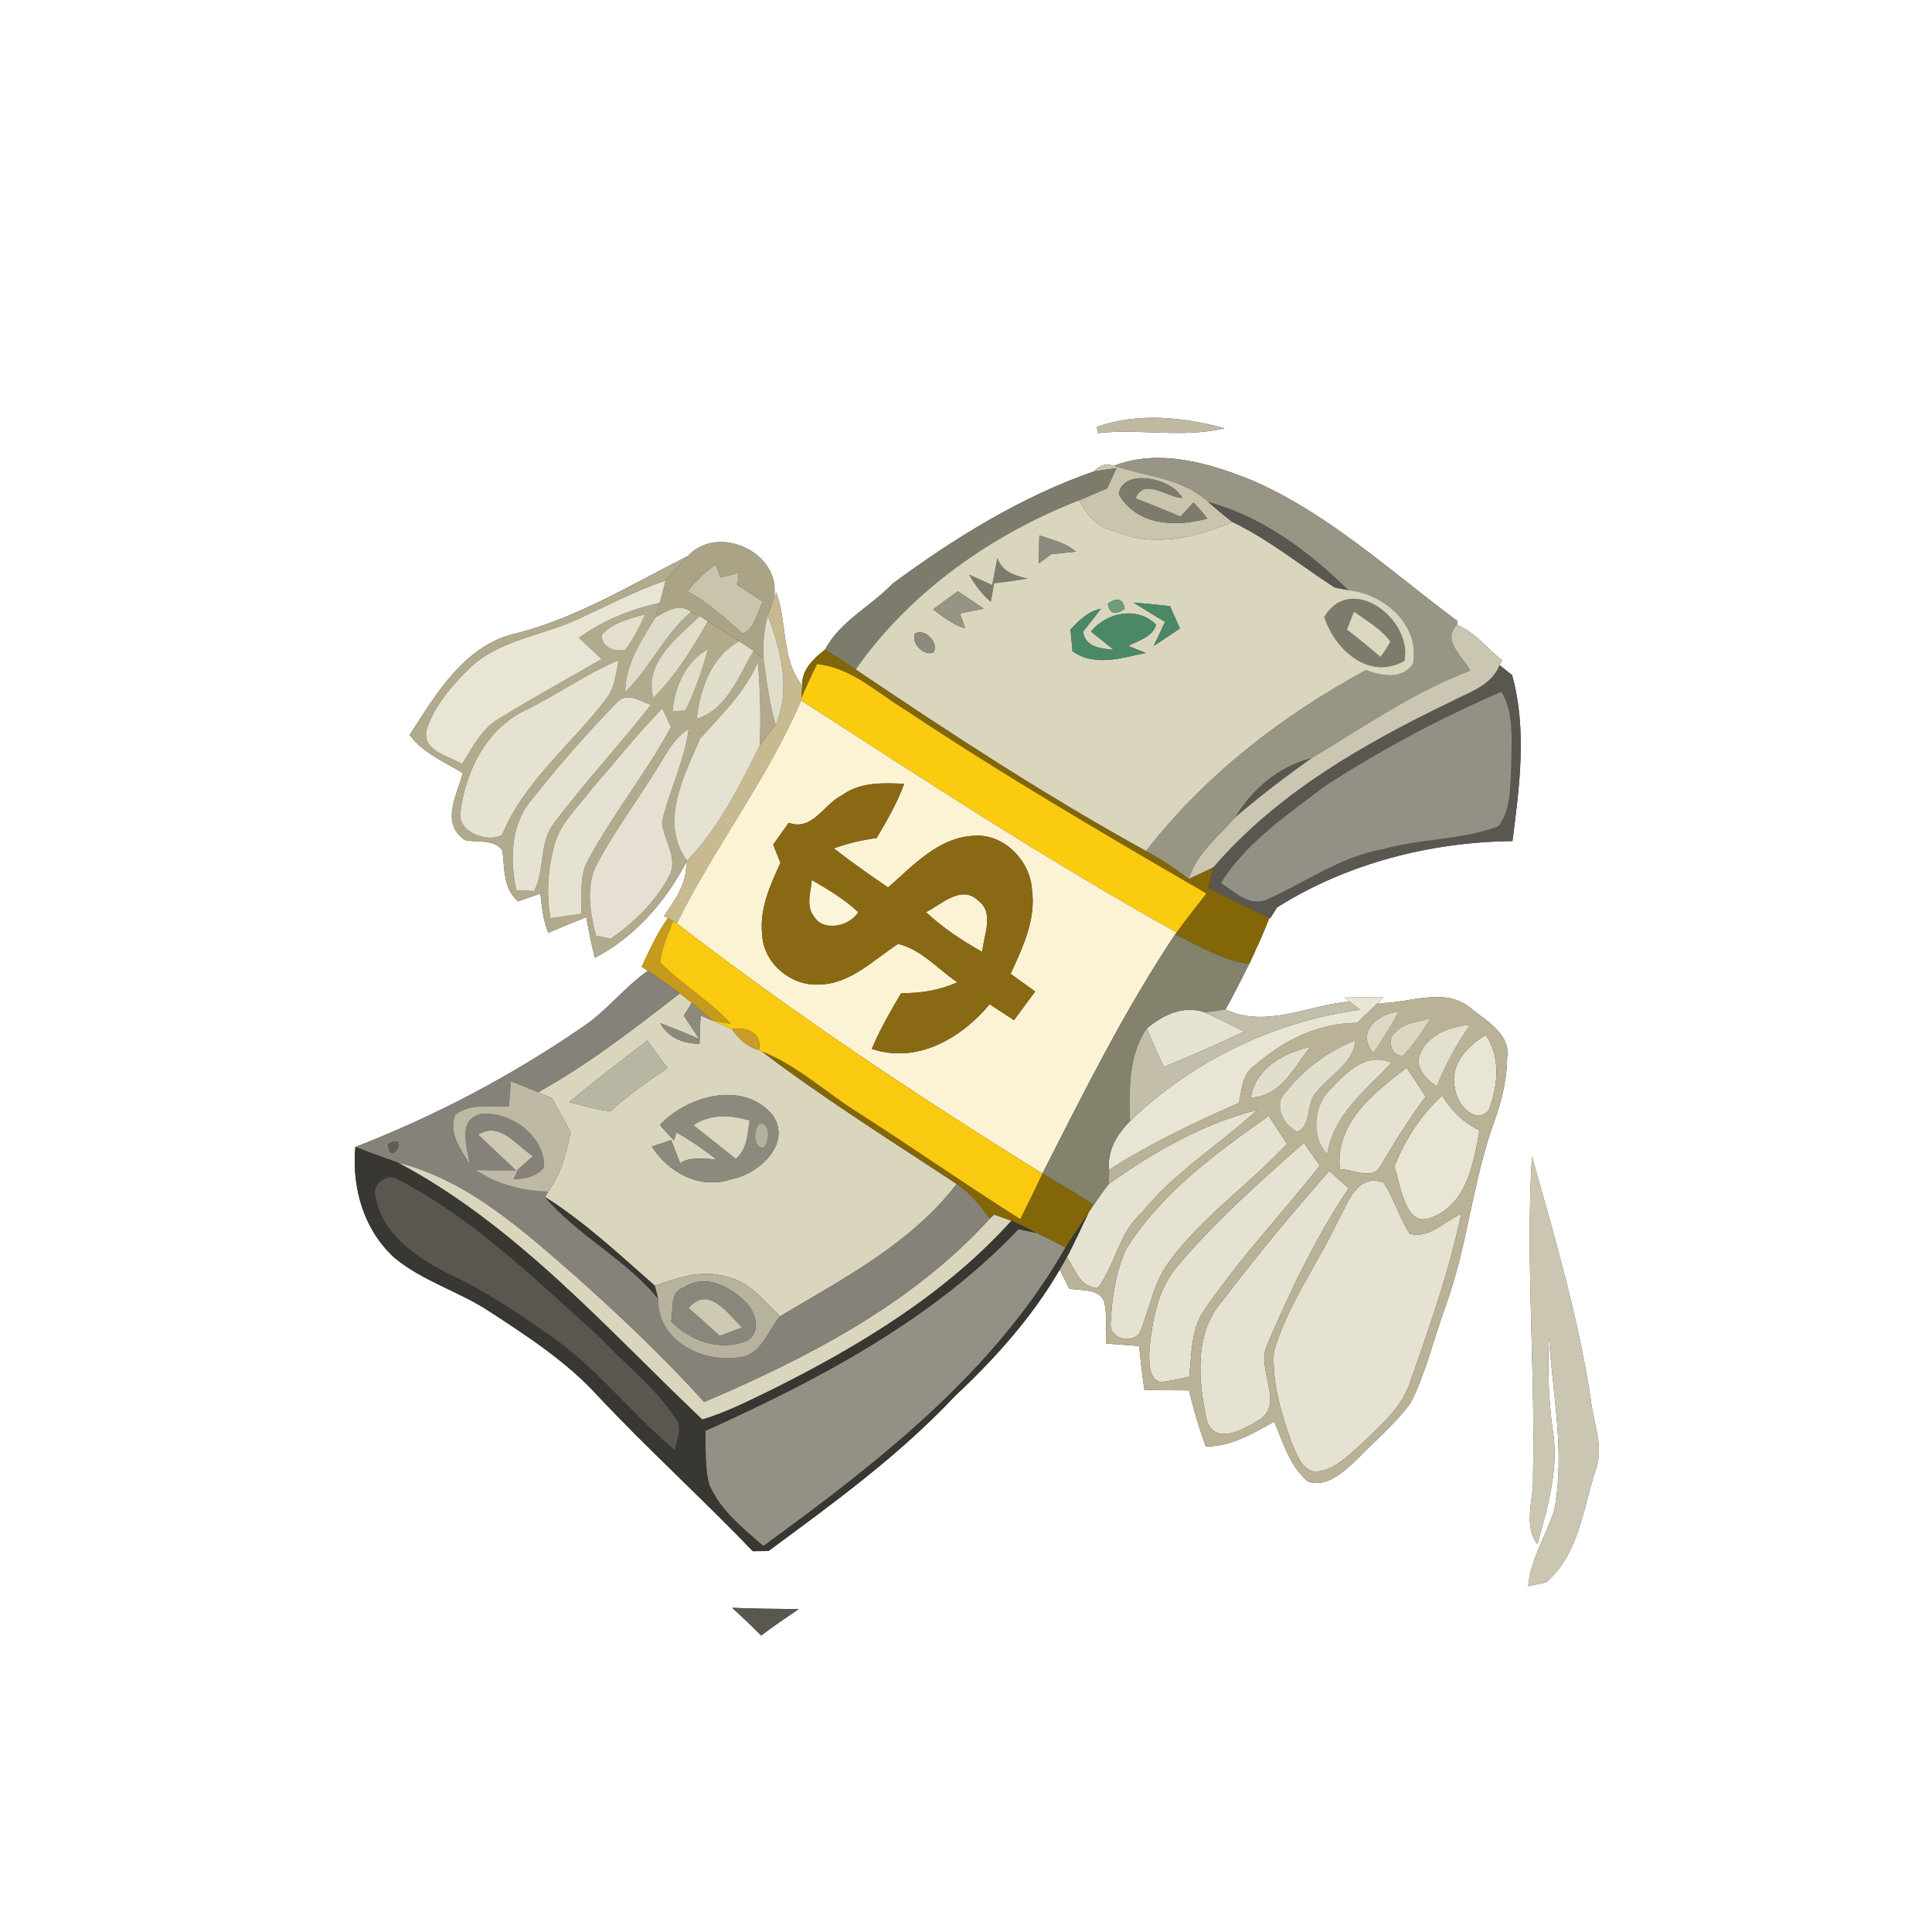 <?xml version="1.0" encoding="UTF-8" ?>
<!DOCTYPE svg PUBLIC "-//W3C//DTD SVG 1.1//EN" "http://www.w3.org/Graphics/SVG/1.1/DTD/svg11.dtd">
<svg width="250pt" height="250pt" viewBox="0 0 250 250" version="1.1" xmlns="http://www.w3.org/2000/svg">
<rect x="0" y="0" width="250" height="250" fill="#333333" stroke="none"/>
<g id="#ffffffff">
<path fill="#ffffff" opacity="1.00" d=" M 0.00 0.00 L 250.00 0.00 L 250.00 250.00 L 0.00 250.00 L 0.00 0.00 M 141.96 55.22 L 142.01 56.05 C 147.47 55.43 153.12 56.72 158.46 55.42 C 153.05 53.96 147.35 53.36 141.96 55.22 M 144.13 60.28 C 143.16 59.91 142.31 60.15 141.57 60.99 C 132.15 64.27 123.52 69.61 115.52 75.51 C 112.70 78.46 108.73 80.34 106.77 84.05 C 105.31 85.18 103.71 86.66 103.81 88.70 C 101.06 85.31 101.89 80.55 100.44 76.62 L 100.13 77.44 C 101.26 71.53 92.94 67.69 89.01 71.95 C 81.79 75.57 74.82 79.88 66.92 81.93 C 60.19 83.36 56.46 89.75 53.01 95.10 C 54.73 97.47 57.48 98.54 59.88 100.04 C 59.14 102.91 56.97 106.48 60.14 108.70 C 61.74 109.07 63.94 108.52 65.02 110.06 C 65.31 112.38 65.08 114.94 67.03 116.63 C 67.99 116.30 68.96 115.96 69.93 115.63 C 70.09 117.35 70.30 119.08 70.94 120.70 C 72.57 120.01 74.21 119.33 75.86 118.67 C 76.18 120.43 76.52 122.20 76.98 123.93 C 82.14 121.26 86.14 116.67 88.79 111.56 C 88.94 114.24 87.38 116.45 85.91 118.53 L 86.43 118.81 C 85.02 120.74 84.06 122.94 83.03 125.09 L 83.83 125.62 C 80.71 127.82 78.40 130.96 75.18 133.03 C 66.08 139.27 56.26 144.43 45.98 148.42 C 45.51 153.67 47.05 159.11 51.02 162.74 C 54.67 165.77 59.35 167.09 63.29 169.67 C 68.25 172.91 73.30 176.18 77.32 180.58 C 83.81 187.50 90.84 193.88 97.41 200.72 C 97.92 200.71 98.93 200.70 99.44 200.70 C 107.87 194.49 116.41 188.28 123.60 180.62 C 128.78 175.77 133.55 170.44 137.13 164.29 C 137.44 164.90 138.05 166.12 138.35 166.73 C 139.88 167.09 142.00 166.64 142.86 168.34 C 143.30 170.13 143.07 172.01 143.11 173.85 C 144.54 173.95 145.98 174.07 147.41 174.18 C 147.58 176.08 147.81 177.98 148.09 179.88 C 150.01 179.89 151.94 179.90 153.87 179.92 C 154.43 182.38 155.17 184.80 156.03 187.18 C 159.31 187.19 162.13 185.49 164.89 183.95 C 166.04 186.69 166.91 189.80 169.30 191.75 C 171.87 192.50 174.00 190.30 175.72 188.73 C 178.00 186.35 180.58 184.22 182.53 181.55 C 184.55 177.57 185.54 173.16 187.07 168.98 C 189.87 161.32 190.52 153.09 193.25 145.42 C 194.25 142.69 194.99 139.85 195.02 136.92 C 195.52 133.89 192.44 132.16 190.43 130.55 C 186.97 127.53 182.30 129.92 178.28 129.80 L 179.07 129.01 C 177.38 129.02 175.69 129.05 174.00 129.09 L 174.64 129.60 C 169.29 130.04 163.84 133.12 158.57 130.62 C 159.69 128.70 160.63 126.69 161.65 124.73 C 162.57 122.76 163.48 120.79 164.26 118.77 L 164.37 118.82 C 164.60 118.47 165.04 117.77 165.26 117.41 C 174.30 111.72 185.08 108.95 195.71 108.84 C 196.63 101.74 197.61 94.40 195.67 87.36 C 195.27 87.03 194.45 86.39 194.04 86.06 L 194.39 85.45 C 192.44 83.95 190.84 81.76 188.53 80.86 L 188.62 80.39 C 180.01 73.99 171.96 66.47 161.98 62.14 C 156.42 59.91 149.98 58.00 144.13 60.28 M 198.23 149.62 C 197.40 163.41 198.69 177.20 198.37 190.99 C 198.54 193.88 197.02 197.31 198.95 199.82 C 200.24 195.06 201.75 190.13 200.94 185.16 C 200.36 181.13 200.25 177.06 200.43 173.00 C 200.91 180.44 202.55 187.97 201.12 195.41 C 200.07 198.72 198.07 201.71 197.74 205.25 C 198.32 205.13 199.48 204.89 200.05 204.76 C 204.28 201.18 204.83 195.27 206.45 190.30 C 207.64 187.22 206.13 184.06 205.83 180.96 C 204.20 170.31 201.14 159.97 198.23 149.62 M 94.75 208.05 C 96.02 209.22 97.28 210.41 98.49 211.64 C 100.07 210.44 101.71 209.33 103.35 208.22 C 100.48 208.20 97.62 208.16 94.75 208.05 Z" />
</g>
<g id="#bfb9a1ff">
<path fill="#bfb9a1" opacity="1.00" d=" M 141.96 55.22 C 147.35 53.36 153.05 53.96 158.46 55.42 C 153.12 56.72 147.47 55.43 142.01 56.05 L 141.96 55.22 Z" />
</g>
<g id="#999585ff">
<path fill="#999585" opacity="1.00" d=" M 144.13 60.28 C 149.98 58.00 156.42 59.91 161.98 62.14 C 171.96 66.47 180.01 73.99 188.62 80.39 L 188.53 80.86 C 186.50 82.91 189.32 84.93 190.24 86.78 C 182.87 89.56 176.42 94.10 169.71 98.11 C 165.52 99.19 162.07 102.06 159.87 105.73 C 157.67 108.26 154.84 110.41 153.82 113.74 C 152.08 112.39 150.23 111.17 148.29 110.12 C 155.87 100.34 165.91 92.56 176.76 86.71 C 178.79 87.48 181.34 87.98 182.84 85.93 C 183.82 80.88 179.10 76.82 174.45 76.36 C 169.34 71.34 163.38 66.88 156.37 64.98 C 153.01 61.86 148.28 61.65 144.13 60.28 Z" />
</g>
<g id="#cac4adff">
<path fill="#cac4ad" opacity="1.00" d=" M 141.57 60.99 C 142.31 60.15 143.16 59.91 144.13 60.28 C 148.28 61.65 153.01 61.86 156.37 64.98 C 157.38 65.84 158.38 66.72 159.45 67.53 C 154.71 69.65 149.23 70.84 144.26 68.76 C 142.06 68.31 140.63 66.62 139.64 64.74 C 140.85 64.22 142.06 63.70 143.27 63.19 C 143.57 62.53 144.17 61.23 144.47 60.57 C 143.75 60.68 142.30 60.89 141.57 60.99 M 144.78 63.96 C 147.12 68.05 152.16 68.22 156.22 67.10 C 155.67 66.37 155.08 65.69 154.44 65.04 C 154.02 65.49 153.17 66.40 152.75 66.86 C 150.82 66.03 148.88 65.25 146.92 64.49 C 148.07 61.75 150.99 64.34 152.97 64.44 C 151.74 61.91 145.23 60.45 144.78 63.96 Z" />
<path fill="#cac4ad" opacity="1.00" d=" M 88.96 76.54 C 89.97 75.17 91.24 74.03 92.61 73.03 C 92.77 73.45 93.08 74.29 93.23 74.71 C 94.02 74.51 94.82 74.31 95.61 74.11 C 95.56 74.51 95.47 75.30 95.42 75.69 C 96.53 76.42 97.63 77.14 98.75 77.87 C 97.90 79.20 97.74 81.38 96.09 81.98 C 93.82 80.03 91.65 77.92 88.96 76.54 Z" />
</g>
<g id="#7d7c6cff">
<path fill="#7d7c6c" opacity="1.00" d=" M 115.52 75.51 C 123.52 69.61 132.15 64.27 141.57 60.99 C 142.30 60.89 143.75 60.68 144.47 60.57 C 144.17 61.23 143.57 62.53 143.27 63.19 C 142.06 63.70 140.85 64.22 139.64 64.74 C 128.26 69.19 117.78 76.56 110.72 86.63 C 109.41 85.77 108.11 84.88 106.77 84.05 C 108.73 80.34 112.70 78.46 115.52 75.51 Z" />
<path fill="#7d7c6c" opacity="1.00" d=" M 144.78 63.96 C 145.23 60.45 151.74 61.91 152.97 64.44 C 150.99 64.34 148.07 61.75 146.92 64.49 C 148.88 65.25 150.82 66.03 152.75 66.86 C 153.17 66.40 154.02 65.49 154.44 65.04 C 155.08 65.69 155.67 66.37 156.22 67.10 C 152.16 68.22 147.12 68.05 144.78 63.96 Z" />
<path fill="#7d7c6c" opacity="1.00" d=" M 128.38 75.70 C 128.61 74.52 128.84 73.35 129.06 72.18 C 129.64 73.98 131.30 74.47 132.97 74.87 C 131.53 75.12 130.08 75.32 128.64 75.48 C 128.53 76.09 128.32 77.29 128.21 77.89 C 127.06 76.88 126.12 75.69 125.41 74.35 C 126.15 74.68 127.64 75.36 128.38 75.70 Z" />
<path fill="#7d7c6c" opacity="1.00" d=" M 171.36 79.85 C 174.80 74.02 182.82 80.13 181.73 85.51 C 177.16 88.11 172.74 84.08 171.36 79.85 M 175.21 79.13 C 174.90 79.91 174.60 80.70 174.29 81.48 C 175.78 82.61 177.22 83.79 178.63 85.02 C 179.12 84.39 179.54 83.73 179.91 83.03 C 178.72 81.35 176.83 80.35 175.21 79.13 Z" />
</g>
<g id="#d9d6bdff">
<path fill="#d9d6bd" opacity="1.00" d=" M 110.72 86.63 C 117.78 76.56 128.26 69.19 139.64 64.74 C 140.63 66.62 142.06 68.31 144.26 68.76 C 149.23 70.84 154.71 69.65 159.45 67.53 C 164.22 69.82 168.31 73.18 172.72 76.03 L 174.45 76.36 C 179.10 76.82 183.82 80.88 182.84 85.93 C 181.34 87.98 178.79 87.48 176.76 86.71 C 165.91 92.56 155.87 100.34 148.29 110.12 C 135.35 102.99 122.96 94.90 110.72 86.63 M 134.42 72.90 C 134.83 72.60 135.64 72.00 136.05 71.71 C 136.84 71.62 138.43 71.46 139.22 71.38 C 137.88 70.23 136.12 69.84 134.49 69.29 C 134.46 70.49 134.44 71.69 134.42 72.90 M 128.38 75.70 C 127.64 75.36 126.15 74.68 125.41 74.35 C 126.12 75.69 127.06 76.88 128.21 77.89 C 128.32 77.29 128.53 76.09 128.64 75.48 C 130.08 75.32 131.53 75.12 132.97 74.87 C 131.30 74.47 129.64 73.98 129.06 72.18 C 128.84 73.35 128.61 74.52 128.38 75.70 M 120.75 78.84 C 122.02 79.83 123.32 80.84 124.89 81.31 C 124.72 80.83 124.39 79.86 124.22 79.37 C 125.25 79.17 126.28 78.97 127.31 78.76 C 126.19 78.01 125.07 77.26 123.95 76.51 C 122.88 77.28 121.82 78.06 120.75 78.84 M 143.36 78.11 C 143.57 79.43 144.30 79.66 145.54 78.79 C 145.33 77.47 144.60 77.24 143.36 78.11 M 146.67 77.97 C 148.02 78.82 149.39 79.65 150.76 80.47 C 150.39 81.25 149.66 82.81 149.29 83.59 C 150.42 82.83 151.55 82.07 152.68 81.32 C 152.36 80.59 151.71 79.15 151.39 78.43 C 149.82 78.26 148.25 78.10 146.67 77.97 M 171.36 79.85 C 172.74 84.08 177.16 88.11 181.73 85.51 C 182.82 80.13 174.80 74.02 171.36 79.85 M 138.52 81.44 C 138.61 82.38 138.70 83.32 138.78 84.26 C 141.66 86.32 145.13 85.12 148.26 84.49 C 147.69 84.27 146.56 83.81 145.99 83.59 C 147.30 82.86 149.10 82.48 149.60 80.85 C 147.23 78.40 143.17 79.23 141.18 81.72 C 142.17 82.51 143.15 83.29 144.12 84.09 C 142.44 83.93 140.44 83.76 140.14 81.73 C 140.93 80.76 141.71 79.77 142.46 78.77 C 140.80 79.09 139.64 80.29 138.52 81.44 M 118.39 81.99 C 117.85 83.21 119.57 84.97 120.80 84.42 C 121.56 83.15 119.66 81.24 118.39 81.99 Z" />
<path fill="#d9d6bd" opacity="1.00" d=" M 69.62 141.34 C 76.16 137.71 82.07 133.12 87.96 128.54 C 88.35 128.84 89.13 129.45 89.52 129.76 C 89.26 130.17 88.75 131.01 88.49 131.43 C 89.15 132.43 89.81 133.43 90.48 134.44 C 88.80 133.73 87.13 133.03 85.43 132.40 C 86.51 134.31 88.40 135.04 90.51 135.07 C 90.55 134.16 90.61 132.32 90.65 131.40 L 92.27 132.09 C 93.09 132.44 93.91 132.81 94.74 133.17 C 95.55 134.44 96.70 135.46 98.19 135.87 L 98.55 136.03 C 106.66 142.20 115.31 147.60 123.80 153.21 C 117.87 160.92 109.12 165.46 100.94 170.32 C 98.84 168.33 96.91 165.76 93.91 165.18 C 90.80 164.26 87.66 165.34 84.73 166.37 C 80.16 162.35 75.69 158.15 70.53 154.89 L 70.94 154.20 C 72.58 151.91 73.33 149.18 73.83 146.45 C 73.01 145.01 72.21 143.55 71.42 142.09 C 70.97 141.91 70.07 141.53 69.62 141.34 M 73.66 142.60 C 75.42 143.04 77.17 143.59 78.99 143.79 C 81.27 141.71 83.81 139.96 86.36 138.21 C 85.50 137.03 84.64 135.84 83.78 134.65 C 80.35 137.23 76.99 139.90 73.66 142.60 M 85.39 145.56 C 85.98 146.24 86.58 146.91 87.20 147.56 L 87.53 146.53 C 89.34 147.55 91.06 148.72 92.68 150.02 C 91.12 150.00 89.41 149.59 88.01 150.52 C 87.62 149.52 87.24 148.52 86.85 147.53 C 86.22 147.74 84.97 148.16 84.35 148.37 C 86.54 151.78 90.61 153.97 94.67 152.58 C 98.22 151.93 102.60 147.89 99.91 144.20 C 96.07 139.79 88.99 141.78 85.39 145.56 Z" />
<path fill="#d9d6bd" opacity="1.00" d=" M 51.45 150.42 C 60.56 152.69 67.78 159.30 74.68 165.32 C 80.40 170.44 85.98 175.72 91.12 181.42 C 104.58 175.66 118.09 168.68 128.07 157.70 C 128.21 157.56 128.49 157.30 128.63 157.16 C 129.19 157.36 130.32 157.76 130.89 157.96 C 122.29 167.49 111.14 174.22 99.75 179.89 C 96.85 181.28 93.97 182.77 90.87 183.69 C 78.43 171.88 66.83 158.58 51.45 150.42 Z" />
</g>
<g id="#595750ff">
<path fill="#595750" opacity="1.00" d=" M 156.37 64.98 C 163.38 66.88 169.34 71.34 174.45 76.36 L 172.72 76.03 C 168.31 73.18 164.22 69.82 159.45 67.53 C 158.38 66.72 157.38 65.84 156.37 64.98 Z" />
<path fill="#595750" opacity="1.00" d=" M 187.72 90.81 C 190.05 89.58 192.99 88.75 194.04 86.06 C 194.45 86.39 195.27 87.03 195.67 87.36 C 197.61 94.40 196.63 101.74 195.71 108.84 C 185.08 108.95 174.30 111.72 165.26 117.41 C 165.04 117.77 164.60 118.47 164.37 118.82 L 164.26 118.77 C 161.60 117.53 158.96 116.24 156.36 114.91 C 156.57 114.02 156.78 113.13 157.00 112.24 C 165.27 102.62 176.43 96.26 187.72 90.81 M 171.50 101.67 C 166.62 105.40 161.32 108.95 157.98 114.25 C 159.70 115.37 161.73 117.43 163.98 116.38 C 168.92 114.18 173.44 110.86 178.89 109.91 C 183.80 108.48 189.10 108.75 193.88 106.92 C 195.62 104.71 195.38 101.71 195.57 99.06 C 195.54 95.85 196.00 92.40 194.30 89.50 C 186.38 92.91 178.74 96.99 171.50 101.67 Z" />
<path fill="#595750" opacity="1.00" d=" M 159.87 105.73 C 162.07 102.06 165.52 99.19 169.71 98.11 C 166.32 100.51 163.03 103.04 159.87 105.73 Z" />
<path fill="#595750" opacity="1.00" d=" M 48.60 154.93 C 47.99 153.43 49.98 151.71 51.37 152.54 C 61.43 157.72 69.49 165.75 77.83 173.23 C 81.01 176.64 84.78 179.55 87.39 183.46 C 88.42 184.70 87.58 186.32 87.33 187.67 C 81.54 182.82 76.95 176.63 70.60 172.44 C 66.63 169.62 62.54 166.93 58.11 164.88 C 53.99 162.79 49.50 159.81 48.60 154.93 Z" />
<path fill="#595750" opacity="1.00" d=" M 94.75 208.05 C 97.62 208.16 100.48 208.20 103.35 208.22 C 101.71 209.33 100.07 210.44 98.49 211.64 C 97.28 210.41 96.02 209.22 94.75 208.05 Z" />
</g>
<g id="#aba385ff">
<path fill="#aba385" opacity="1.00" d=" M 89.01 71.95 C 92.94 67.69 101.26 71.53 100.13 77.44 C 99.87 78.16 99.61 78.89 99.36 79.63 C 98.84 81.44 98.72 83.32 98.80 85.20 C 98.48 84.95 97.84 84.46 97.52 84.22 C 97.06 83.90 96.12 83.28 95.65 82.97 C 94.30 82.11 92.95 81.24 91.60 80.38 L 90.52 79.74 C 90.25 79.60 89.70 79.31 89.43 79.17 C 87.86 77.96 86.25 79.10 84.82 79.87 C 84.96 79.40 85.23 78.47 85.36 78.00 C 85.56 77.28 85.94 75.84 86.14 75.13 C 87.09 74.06 88.03 72.99 89.01 71.95 M 88.96 76.54 C 91.65 77.92 93.82 80.03 96.09 81.98 C 97.74 81.38 97.90 79.20 98.75 77.87 C 97.63 77.14 96.53 76.42 95.42 75.69 C 95.47 75.30 95.56 74.51 95.61 74.11 C 94.82 74.31 94.02 74.51 93.23 74.71 C 93.08 74.29 92.77 73.45 92.61 73.03 C 91.24 74.03 89.97 75.17 88.96 76.54 Z" />
</g>
<g id="#8d8a7dff">
<path fill="#8d8a7d" opacity="1.00" d=" M 134.42 72.90 C 134.44 71.69 134.46 70.49 134.49 69.29 C 136.12 69.84 137.88 70.23 139.22 71.38 C 138.43 71.46 136.84 71.62 136.05 71.71 C 135.64 72.00 134.83 72.60 134.42 72.90 Z" />
<path fill="#8d8a7d" opacity="1.00" d=" M 118.39 81.99 C 119.66 81.24 121.56 83.15 120.80 84.42 C 119.57 84.97 117.85 83.21 118.39 81.99 Z" />
<path fill="#8d8a7d" opacity="1.00" d=" M 89.52 129.76 C 90.45 130.52 91.34 131.32 92.27 132.09 L 90.65 131.40 C 90.61 132.32 90.55 134.16 90.51 135.07 C 88.40 135.04 86.51 134.31 85.43 132.40 C 87.13 133.03 88.80 133.73 90.48 134.44 C 89.81 133.43 89.15 132.43 88.49 131.43 C 88.75 131.01 89.26 130.17 89.52 129.76 Z" />
<path fill="#8d8a7d" opacity="1.00" d=" M 85.39 145.56 C 88.99 141.78 96.07 139.79 99.91 144.20 C 102.60 147.89 98.22 151.93 94.67 152.58 C 90.61 153.97 86.54 151.78 84.35 148.37 C 84.97 148.16 86.22 147.74 86.85 147.53 C 87.24 148.52 87.62 149.52 88.01 150.52 C 89.41 149.59 91.12 150.00 92.68 150.02 C 91.06 148.72 89.34 147.55 87.53 146.53 L 87.20 147.56 C 86.58 146.91 85.98 146.24 85.39 145.56 M 89.73 145.59 C 91.55 147.05 93.39 148.49 95.21 149.95 C 96.69 148.72 96.72 146.76 96.99 145.01 C 94.54 144.23 91.95 144.13 89.73 145.59 M 98.30 145.35 C 97.51 146.08 97.38 148.59 98.80 148.53 C 99.61 147.79 99.73 145.28 98.30 145.35 Z" />
</g>
<g id="#b2aa8dff">
<path fill="#b2aa8d" opacity="1.00" d=" M 66.92 81.93 C 74.82 79.88 81.79 75.57 89.01 71.95 C 88.03 72.99 87.09 74.06 86.14 75.13 C 82.11 76.48 78.37 78.49 74.51 80.24 C 69.89 82.32 64.39 82.88 60.64 86.58 C 58.41 88.81 56.22 91.30 55.24 94.35 C 54.45 97.10 58.05 97.81 59.79 98.87 C 61.17 96.67 62.38 94.16 64.76 92.87 C 69.06 90.24 73.49 87.81 77.85 85.28 C 76.87 84.37 75.89 83.46 74.91 82.54 C 78.02 80.27 81.62 78.84 85.36 78.00 C 85.23 78.47 84.96 79.40 84.82 79.87 C 83.00 82.87 80.91 85.90 80.90 89.57 C 84.13 86.42 85.96 82.12 89.43 79.17 C 89.70 79.31 90.25 79.60 90.52 79.74 C 87.64 82.55 83.28 85.67 84.54 90.30 C 87.45 87.42 89.60 83.92 91.60 80.38 C 92.95 81.24 94.30 82.11 95.65 82.97 C 92.01 85.00 90.61 89.10 90.15 93.02 C 94.18 91.75 95.53 87.47 97.52 84.22 C 97.84 84.46 98.48 84.95 98.80 85.20 C 99.18 88.09 99.56 90.99 100.36 93.80 C 99.70 94.70 98.98 95.57 98.30 96.47 C 98.50 92.85 98.33 89.23 98.09 85.62 C 96.44 89.56 93.36 92.47 90.59 95.58 C 88.50 100.44 85.29 106.43 88.90 111.37 C 88.87 111.42 88.82 111.52 88.79 111.56 C 86.14 116.67 82.14 121.26 76.98 123.93 C 76.52 122.20 76.18 120.43 75.86 118.67 C 74.21 119.33 72.57 120.01 70.94 120.70 C 70.30 119.08 70.09 117.35 69.93 115.63 C 68.96 115.96 67.99 116.30 67.03 116.63 C 65.08 114.94 65.31 112.38 65.02 110.06 C 63.94 108.52 61.74 109.07 60.14 108.70 C 56.97 106.48 59.14 102.91 59.88 100.04 C 57.48 98.54 54.73 97.47 53.01 95.10 C 56.46 89.75 60.19 83.36 66.92 81.93 M 77.88 82.11 C 77.77 83.76 79.52 84.40 80.90 84.10 C 82.01 82.70 82.75 81.07 83.52 79.48 C 81.51 80.02 79.36 80.53 77.88 82.11 M 87.02 92.02 C 87.44 92.01 88.27 91.98 88.69 91.96 C 89.96 89.42 90.84 86.70 91.64 83.97 C 88.76 85.57 87.29 88.85 87.02 92.02 M 67.98 91.91 C 62.97 94.29 60.26 99.74 59.59 105.02 C 59.10 107.68 63.08 109.10 64.97 108.04 C 67.83 101.06 73.96 96.35 78.41 90.46 C 79.58 89.05 79.66 87.12 80.08 85.42 C 75.84 87.18 72.10 89.90 67.98 91.91 M 80.01 90.72 C 75.98 94.81 72.20 99.17 68.64 103.68 C 66.05 106.87 65.99 111.36 66.81 115.20 C 67.39 115.22 68.54 115.27 69.12 115.30 C 70.54 112.55 69.73 109.08 71.66 106.56 C 75.62 101.26 80.15 96.42 84.22 91.21 C 82.92 90.77 81.29 89.57 80.01 90.72 M 76.72 101.91 C 74.80 104.46 72.17 106.76 71.56 110.05 C 70.86 112.91 70.71 115.90 71.23 118.81 C 72.55 118.63 73.86 118.45 75.18 118.27 C 75.34 116.11 74.96 113.79 75.85 111.76 C 79.07 105.61 83.53 100.18 86.82 94.08 C 86.54 93.48 85.99 92.28 85.71 91.67 C 82.52 94.91 79.71 98.49 76.72 101.91 M 85.13 99.26 C 82.61 103.41 79.67 107.29 77.38 111.57 C 75.71 114.47 76.34 118.00 77.11 121.07 C 77.58 121.17 78.54 121.39 79.01 121.49 C 82.02 119.38 84.80 116.72 86.54 113.44 C 87.89 111.09 85.83 108.73 85.67 106.36 C 86.59 102.29 88.58 98.50 89.12 94.32 C 87.24 95.45 86.28 97.48 85.13 99.26 Z" />
</g>
<g id="#e8e5d5ff">
<path fill="#e8e5d5" opacity="1.00" d=" M 74.51 80.24 C 78.37 78.49 82.11 76.48 86.14 75.13 C 85.94 75.84 85.56 77.28 85.36 78.00 C 81.62 78.84 78.02 80.27 74.91 82.54 C 75.89 83.46 76.87 84.37 77.85 85.28 C 73.49 87.81 69.06 90.24 64.76 92.87 C 62.38 94.16 61.17 96.67 59.79 98.87 C 58.05 97.81 54.45 97.10 55.24 94.35 C 56.22 91.30 58.41 88.81 60.64 86.58 C 64.39 82.88 69.89 82.32 74.51 80.24 Z" />
<path fill="#e8e5d5" opacity="1.00" d=" M 174.00 129.09 C 175.69 129.05 177.38 129.02 179.07 129.01 L 178.28 129.80 C 177.39 130.66 176.50 131.51 175.61 132.37 C 170.52 132.34 165.82 134.77 162.11 138.09 C 160.67 139.19 160.71 141.12 160.32 142.72 C 154.54 145.24 148.85 147.98 143.52 151.36 C 143.24 148.89 144.55 146.76 146.22 145.08 C 154.25 137.30 164.91 132.14 175.98 130.66 C 175.65 130.40 174.97 129.86 174.64 129.60 L 174.00 129.09 Z" />
<path fill="#e8e5d5" opacity="1.00" d=" M 188.27 140.82 C 187.55 137.80 189.87 135.34 192.26 133.93 C 194.24 136.79 193.82 140.68 192.62 143.72 C 190.66 145.60 188.49 142.71 188.27 140.82 Z" />
<path fill="#e8e5d5" opacity="1.00" d=" M 180.43 150.95 C 181.78 147.50 183.87 144.29 186.60 141.77 C 187.80 143.68 189.37 145.31 191.45 146.26 C 190.68 150.42 189.87 155.68 185.41 157.48 C 181.77 159.18 181.27 153.26 180.43 150.95 Z" />
</g>
<g id="#c7ba91ff">
<path fill="#c7ba91" opacity="1.00" d=" M 100.13 77.44 L 100.44 76.62 C 101.89 80.55 101.06 85.31 103.81 88.70 C 103.77 89.24 103.73 89.78 103.70 90.33 L 103.67 90.65 C 99.32 100.79 92.46 109.60 87.59 119.49 L 87.10 119.18 L 86.43 118.81 L 85.91 118.53 C 87.38 116.45 88.94 114.24 88.79 111.56 C 88.82 111.52 88.87 111.42 88.90 111.37 C 93.05 107.10 95.68 101.74 98.30 96.47 C 98.98 95.57 99.70 94.70 100.36 93.80 C 102.41 89.18 100.99 84.12 99.36 79.63 C 99.61 78.89 99.87 78.16 100.13 77.44 Z" />
</g>
<g id="#979385ff">
<path fill="#979385" opacity="1.00" d=" M 120.75 78.84 C 121.82 78.06 122.88 77.28 123.95 76.51 C 125.07 77.26 126.19 78.01 127.31 78.76 C 126.28 78.97 125.25 79.17 124.22 79.37 C 124.39 79.86 124.72 80.83 124.89 81.31 C 123.32 80.84 122.02 79.83 120.75 78.84 Z" />
</g>
<g id="#dedbc8ff">
<path fill="#dedbc8" opacity="1.00" d=" M 84.82 79.87 C 86.25 79.10 87.86 77.96 89.43 79.17 C 85.96 82.12 84.13 86.42 80.90 89.57 C 80.91 85.90 83.00 82.87 84.82 79.87 Z" />
</g>
<g id="#6e9b7bff">
<path fill="#6e9b7b" opacity="1.00" d=" M 143.36 78.11 C 144.60 77.24 145.33 77.47 145.54 78.79 C 144.30 79.66 143.57 79.43 143.36 78.11 Z" />
</g>
<g id="#4b8966ff">
<path fill="#4b8966" opacity="1.00" d=" M 146.67 77.97 C 148.25 78.10 149.82 78.26 151.39 78.43 C 151.71 79.15 152.36 80.59 152.68 81.32 C 151.55 82.07 150.42 82.83 149.29 83.59 C 149.66 82.81 150.39 81.25 150.76 80.47 C 149.39 79.65 148.02 78.82 146.67 77.97 Z" />
<path fill="#4b8966" opacity="1.00" d=" M 138.52 81.44 C 139.64 80.29 140.80 79.09 142.46 78.77 C 141.71 79.77 140.93 80.76 140.14 81.73 C 140.44 83.76 142.44 83.93 144.12 84.09 C 143.15 83.29 142.17 82.51 141.18 81.72 C 143.17 79.23 147.23 78.40 149.60 80.85 C 149.10 82.48 147.30 82.86 145.99 83.59 C 146.56 83.81 147.69 84.27 148.26 84.49 C 145.13 85.12 141.66 86.32 138.78 84.26 C 138.70 83.32 138.61 82.38 138.52 81.44 Z" />
</g>
<g id="#dbd8bfff">
<path fill="#dbd8bf" opacity="1.00" d=" M 175.21 79.13 C 176.83 80.35 178.72 81.35 179.91 83.03 C 179.54 83.73 179.12 84.39 178.63 85.02 C 177.22 83.79 175.78 82.61 174.29 81.48 C 174.60 80.70 174.90 79.91 175.21 79.13 Z" />
<path fill="#dbd8bf" opacity="1.00" d=" M 89.73 145.59 C 91.95 144.13 94.54 144.23 96.99 145.01 C 96.72 146.76 96.69 148.72 95.21 149.95 C 93.39 148.49 91.55 147.05 89.73 145.59 Z" />
</g>
<g id="#e3dfccff">
<path fill="#e3dfcc" opacity="1.00" d=" M 77.88 82.11 C 79.36 80.53 81.51 80.02 83.52 79.48 C 82.75 81.07 82.01 82.70 80.90 84.10 C 79.52 84.40 77.77 83.76 77.88 82.11 Z" />
</g>
<g id="#e1ddcaff">
<path fill="#e1ddca" opacity="1.00" d=" M 90.52 79.74 L 91.60 80.38 C 89.60 83.92 87.45 87.42 84.54 90.30 C 83.28 85.67 87.64 82.55 90.52 79.74 Z" />
</g>
<g id="#e0ddcbff">
<path fill="#e0ddcb" opacity="1.00" d=" M 99.36 79.63 C 100.99 84.12 102.41 89.18 100.36 93.80 C 99.56 90.99 99.18 88.09 98.80 85.20 C 98.72 83.32 98.84 81.44 99.36 79.63 Z" />
</g>
<g id="#cbc6b1ff">
<path fill="#cbc6b1" opacity="1.00" d=" M 190.24 86.78 C 189.32 84.93 186.50 82.91 188.53 80.86 C 190.84 81.76 192.44 83.95 194.39 85.45 L 194.04 86.06 C 192.99 88.75 190.05 89.58 187.72 90.81 C 176.43 96.26 165.27 102.62 157.00 112.24 C 155.95 112.77 154.89 113.27 153.82 113.74 C 154.84 110.41 157.67 108.26 159.87 105.73 C 163.03 103.04 166.32 100.51 169.71 98.11 C 176.42 94.10 182.87 89.56 190.24 86.78 Z" />
<path fill="#cbc6b1" opacity="1.00" d=" M 198.23 149.62 C 201.14 159.97 204.20 170.31 205.83 180.96 C 206.13 184.06 207.64 187.22 206.45 190.30 C 204.83 195.27 204.28 201.18 200.05 204.76 C 199.48 204.89 198.32 205.13 197.74 205.25 C 198.07 201.71 200.07 198.72 201.12 195.41 C 202.55 187.97 200.91 180.44 200.43 173.00 C 200.25 177.06 200.36 181.13 200.94 185.16 C 201.75 190.13 200.24 195.06 198.95 199.82 C 197.02 197.31 198.54 193.88 198.37 190.99 C 198.69 177.20 197.40 163.41 198.23 149.62 Z" />
</g>
<g id="#e2deccff">
<path fill="#e2decc" opacity="1.00" d=" M 95.65 82.97 C 96.12 83.28 97.06 83.90 97.52 84.22 C 95.53 87.47 94.18 91.75 90.15 93.02 C 90.61 89.10 92.01 85.00 95.65 82.97 Z" />
<path fill="#e2decc" opacity="1.00" d=" M 161.85 142.02 C 162.46 138.24 166.15 136.18 169.58 135.46 C 167.50 138.03 165.65 142.00 161.85 142.02 Z" />
</g>
<g id="#836607ff">
<path fill="#836607" opacity="1.00" d=" M 103.81 88.70 C 103.71 86.66 105.31 85.18 106.77 84.05 C 108.11 84.88 109.41 85.77 110.72 86.63 C 122.96 94.90 135.35 102.99 148.29 110.12 C 150.23 111.17 152.08 112.39 153.82 113.74 C 154.89 113.27 155.95 112.77 157.00 112.24 C 156.78 113.13 156.57 114.02 156.36 114.91 C 158.96 116.24 161.60 117.53 164.26 118.77 C 163.48 120.79 162.57 122.76 161.65 124.73 C 158.17 124.31 155.17 122.37 152.06 120.91 L 152.24 120.66 C 153.49 118.95 154.80 117.28 156.11 115.61 C 142.91 107.97 129.74 100.25 117.04 91.79 C 113.41 89.58 110.14 86.38 105.71 85.94 C 105.02 87.39 104.33 88.84 103.70 90.33 C 103.73 89.78 103.77 89.24 103.81 88.70 Z" />
<path fill="#836607" opacity="1.00" d=" M 98.55 136.03 C 103.21 137.88 106.88 141.38 111.08 144.00 C 118.11 148.50 124.95 153.29 132.02 157.75 C 133.01 155.79 133.96 153.83 134.89 151.85 C 137.13 153.14 139.35 154.49 141.53 155.90 L 140.87 156.92 C 139.87 158.42 138.85 159.91 137.88 161.43 C 136.63 160.79 135.38 160.15 134.12 159.54 C 133.05 159.00 131.98 158.45 130.89 157.96 C 130.32 157.76 129.19 157.36 128.63 157.16 C 128.49 157.30 128.21 157.56 128.07 157.70 C 126.87 156.00 125.53 154.38 123.80 153.21 C 115.31 147.60 106.66 142.20 98.55 136.03 Z" />
</g>
<g id="#e0ddc9ff">
<path fill="#e0ddc9" opacity="1.00" d=" M 87.02 92.02 C 87.29 88.85 88.76 85.57 91.64 83.97 C 90.84 86.70 89.96 89.42 88.69 91.96 C 88.27 91.98 87.44 92.01 87.02 92.02 Z" />
</g>
<g id="#e5e2d1ff">
<path fill="#e5e2d1" opacity="1.00" d=" M 67.98 91.91 C 72.10 89.90 75.84 87.18 80.08 85.42 C 79.66 87.12 79.58 89.05 78.41 90.46 C 73.96 96.35 67.83 101.06 64.97 108.04 C 63.08 109.10 59.10 107.68 59.59 105.02 C 60.26 99.74 62.97 94.29 67.98 91.91 Z" />
<path fill="#e5e2d1" opacity="1.00" d=" M 90.59 95.58 C 93.36 92.47 96.44 89.56 98.09 85.62 C 98.33 89.23 98.50 92.85 98.30 96.47 C 95.68 101.74 93.05 107.10 88.90 111.37 C 85.29 106.43 88.50 100.44 90.59 95.58 Z" />
<path fill="#e5e2d1" opacity="1.00" d=" M 80.01 90.72 C 81.29 89.57 82.92 90.77 84.22 91.21 C 80.15 96.42 75.62 101.26 71.66 106.56 C 69.73 109.08 70.54 112.55 69.12 115.30 C 68.54 115.27 67.39 115.22 66.81 115.20 C 65.99 111.36 66.05 106.87 68.64 103.68 C 72.20 99.17 75.98 94.81 80.01 90.72 Z" />
<path fill="#e5e2d1" opacity="1.00" d=" M 76.72 101.91 C 79.71 98.49 82.52 94.91 85.71 91.67 C 85.99 92.28 86.54 93.48 86.82 94.08 C 83.53 100.18 79.07 105.61 75.85 111.76 C 74.96 113.79 75.34 116.11 75.18 118.27 C 73.86 118.45 72.55 118.63 71.23 118.81 C 70.71 115.90 70.86 112.91 71.56 110.05 C 72.17 106.76 74.80 104.46 76.72 101.91 Z" />
<path fill="#e5e2d1" opacity="1.00" d=" M 148.39 133.08 C 150.52 131.30 153.15 130.03 155.95 131.01 C 157.65 131.81 159.33 132.65 161.01 133.48 C 157.58 135.12 154.10 136.63 150.58 138.07 C 149.84 136.41 149.11 134.75 148.39 133.08 Z" />
<path fill="#e5e2d1" opacity="1.00" d=" M 173.37 151.29 C 172.74 145.28 177.81 141.39 182.02 138.15 C 182.84 139.39 183.66 140.64 184.48 141.89 C 182.36 144.72 180.49 147.73 178.70 150.77 C 177.68 152.85 175.07 151.29 173.37 151.29 Z" />
<path fill="#e5e2d1" opacity="1.00" d=" M 143.49 153.19 C 149.32 149.04 155.69 145.38 162.69 143.62 C 157.81 148.12 152.04 151.62 147.81 156.83 C 144.82 159.44 144.34 163.62 142.06 166.67 C 139.75 166.63 139.14 164.24 138.05 162.68 C 139.07 160.80 139.92 158.83 140.87 156.92 L 141.53 155.90 C 142.15 154.98 142.80 154.07 143.49 153.19 Z" />
<path fill="#e5e2d1" opacity="1.00" d=" M 145.71 161.66 C 150.24 154.37 157.27 149.26 164.17 144.40 C 164.95 145.60 165.74 146.81 166.53 148.02 C 161.64 153.30 155.55 157.42 151.28 163.28 C 149.22 166.00 148.77 169.47 147.45 172.54 C 146.25 173.98 143.41 173.16 143.73 171.09 C 143.88 167.89 144.38 164.59 145.71 161.66 Z" />
<path fill="#e5e2d1" opacity="1.00" d=" M 152.57 163.60 C 157.44 157.87 163.09 152.86 168.71 147.89 C 169.40 148.87 170.10 149.85 170.79 150.83 C 165.81 157.14 160.23 163.01 155.72 169.69 C 154.06 172.18 154.23 175.30 153.87 178.15 C 152.63 178.42 151.40 178.72 150.14 178.84 C 148.61 178.38 148.71 176.27 148.71 174.99 C 149.06 170.99 149.77 166.68 152.57 163.60 Z" />
<path fill="#e5e2d1" opacity="1.00" d=" M 158.21 168.30 C 162.58 162.52 167.23 156.96 172.00 151.51 C 172.84 152.26 173.68 153.01 174.52 153.76 C 170.29 160.07 166.97 166.99 164.00 173.96 C 162.40 177.13 166.44 181.77 162.78 183.82 C 160.87 184.98 157.43 187.02 156.19 183.95 C 155.08 178.83 154.42 172.54 158.21 168.30 Z" />
<path fill="#e5e2d1" opacity="1.00" d=" M 173.07 158.10 C 174.42 155.78 175.51 151.75 179.04 153.02 C 180.38 155.11 181.09 157.54 182.41 159.65 C 184.92 160.35 186.93 157.99 189.09 157.07 C 187.49 164.60 184.93 171.87 182.37 179.12 C 181.19 182.40 178.40 184.66 175.99 187.02 C 174.26 188.48 172.49 190.46 170.03 190.42 C 168.31 190.03 167.79 188.09 167.13 186.69 C 165.82 182.92 164.58 178.95 164.83 174.92 C 166.57 168.88 170.41 163.74 173.07 158.10 Z" />
</g>
<g id="#fbcb10ff">
<path fill="#fbcb10" opacity="1.00" d=" M 105.71 85.94 C 110.14 86.38 113.41 89.58 117.04 91.79 C 129.74 100.25 142.91 107.97 156.11 115.61 C 154.80 117.28 153.49 118.95 152.24 120.66 C 135.60 111.40 119.65 100.97 103.67 90.65 L 103.70 90.33 C 104.33 88.84 105.02 87.39 105.71 85.94 Z" />
</g>
<g id="#939185ff">
<path fill="#939185" opacity="1.00" d=" M 171.50 101.67 C 178.74 96.99 186.38 92.91 194.30 89.50 C 196.00 92.40 195.54 95.85 195.57 99.06 C 195.38 101.71 195.62 104.71 193.88 106.92 C 189.10 108.75 183.80 108.48 178.89 109.91 C 173.44 110.86 168.92 114.18 163.98 116.38 C 161.73 117.43 159.70 115.37 157.98 114.25 C 161.32 108.95 166.62 105.40 171.50 101.67 Z" />
<path fill="#939185" opacity="1.00" d=" M 91.26 185.16 C 105.95 178.52 120.56 170.85 131.80 159.05 C 132.38 159.17 133.54 159.41 134.12 159.54 C 135.38 160.15 136.63 160.79 137.88 161.43 C 128.64 177.59 113.59 189.29 98.77 200.06 C 96.13 197.75 93.22 195.45 91.79 192.15 C 91.16 189.88 91.37 187.48 91.26 185.16 Z" />
</g>
<g id="#fbf3d4ff">
<path fill="#fbf3d4" opacity="1.00" d=" M 87.59 119.49 C 92.46 109.60 99.32 100.79 103.67 90.65 C 119.65 100.97 135.60 111.40 152.24 120.66 L 152.06 120.91 C 145.51 130.73 140.24 141.34 134.89 151.85 C 118.64 141.79 102.73 131.17 87.59 119.49 M 109.02 102.87 C 106.60 104.00 105.16 107.61 102.06 106.47 C 101.39 107.41 100.72 108.35 100.05 109.29 C 100.37 110.08 100.68 110.86 100.99 111.65 C 99.64 114.58 98.24 117.69 98.63 121.00 C 98.82 124.65 102.35 127.61 105.96 127.40 C 110.06 127.34 112.99 124.22 116.21 122.15 C 119.16 122.81 121.40 125.43 123.89 127.11 C 121.59 128.14 119.12 128.56 116.62 128.50 C 115.23 130.84 113.87 133.21 112.81 135.72 C 118.65 137.71 124.40 134.35 128.06 129.95 C 129.11 130.63 130.16 131.32 131.21 132.01 C 132.13 130.78 133.04 129.54 133.95 128.30 C 132.89 127.54 131.83 126.77 130.77 126.01 C 132.35 122.58 134.09 118.94 133.53 115.05 C 133.27 111.32 129.85 107.82 125.99 108.15 C 121.43 108.37 118.13 112.02 114.92 114.84 C 112.54 113.21 110.17 111.55 107.89 109.78 C 109.68 109.13 111.54 108.69 113.43 108.44 C 114.78 106.18 116.09 103.89 117.00 101.42 C 114.28 101.31 111.34 101.17 109.02 102.87 Z" />
<path fill="#fbf3d4" opacity="1.00" d=" M 119.81 118.03 C 121.83 117.04 124.42 114.41 126.60 116.55 C 128.70 118.10 127.29 121.05 127.10 123.17 C 124.48 121.73 122.01 120.05 119.81 118.03 Z" />
</g>
<g id="#e5e0d1ff">
<path fill="#e5e0d1" opacity="1.00" d=" M 85.13 99.26 C 86.28 97.48 87.24 95.45 89.12 94.32 C 88.58 98.50 86.59 102.29 85.67 106.36 C 85.83 108.73 87.89 111.09 86.54 113.44 C 84.80 116.72 82.02 119.38 79.01 121.49 C 78.54 121.39 77.58 121.17 77.11 121.07 C 76.34 118.00 75.71 114.47 77.38 111.57 C 79.67 107.29 82.61 103.41 85.13 99.26 Z" />
</g>
<g id="#8a6914ff">
<path fill="#8a6914" opacity="1.00" d=" M 109.02 102.87 C 111.34 101.17 114.28 101.31 117.00 101.42 C 116.09 103.89 114.78 106.18 113.43 108.44 C 111.54 108.69 109.68 109.13 107.89 109.78 C 110.17 111.55 112.54 113.21 114.92 114.84 C 118.13 112.02 121.43 108.37 125.99 108.15 C 129.85 107.82 133.27 111.32 133.53 115.05 C 134.09 118.94 132.35 122.58 130.77 126.01 C 131.83 126.77 132.89 127.54 133.95 128.30 C 133.04 129.54 132.13 130.78 131.21 132.01 C 130.16 131.32 129.11 130.63 128.06 129.95 C 124.40 134.35 118.65 137.71 112.81 135.72 C 113.87 133.21 115.23 130.84 116.62 128.50 C 119.12 128.56 121.59 128.14 123.89 127.11 C 121.40 125.43 119.16 122.81 116.21 122.15 C 112.99 124.22 110.06 127.34 105.96 127.40 C 102.35 127.61 98.82 124.65 98.63 121.00 C 98.24 117.69 99.64 114.58 100.99 111.65 C 100.68 110.86 100.37 110.08 100.05 109.29 C 100.72 108.35 101.39 107.41 102.06 106.47 C 105.16 107.61 106.60 104.00 109.02 102.87 M 105.05 113.89 C 104.95 115.43 104.26 117.21 105.33 118.57 C 106.55 120.63 109.94 119.84 111.04 118.04 C 109.26 116.37 107.15 115.12 105.05 113.89 M 119.81 118.03 C 122.01 120.05 124.48 121.73 127.10 123.17 C 127.29 121.05 128.70 118.10 126.60 116.55 C 124.42 114.41 121.83 117.04 119.81 118.03 Z" />
</g>
<g id="#fbf5daff">
<path fill="#fbf5da" opacity="1.00" d=" M 105.05 113.89 C 107.15 115.12 109.26 116.37 111.04 118.04 C 109.94 119.84 106.55 120.63 105.33 118.57 C 104.26 117.21 104.95 115.43 105.05 113.89 Z" />
</g>
<g id="#c69a1cff">
<path fill="#c69a1c" opacity="1.00" d=" M 86.43 118.81 L 87.10 119.18 C 86.46 120.93 85.61 122.65 85.42 124.52 C 88.23 127.44 91.86 129.45 94.57 132.49 C 93.99 132.39 92.85 132.19 92.27 132.09 C 91.34 131.32 90.45 130.52 89.52 129.76 C 89.13 129.45 88.35 128.84 87.96 128.54 C 86.61 127.52 85.23 126.56 83.83 125.62 L 83.03 125.09 C 84.06 122.94 85.02 120.74 86.43 118.81 Z" />
</g>
<g id="#faca10ff">
<path fill="#faca10" opacity="1.00" d=" M 87.10 119.18 L 87.59 119.49 C 102.73 131.17 118.64 141.79 134.89 151.85 C 133.96 153.83 133.01 155.79 132.02 157.75 C 124.95 153.29 118.11 148.50 111.08 144.00 C 106.88 141.38 103.21 137.88 98.55 136.03 L 98.19 135.87 C 98.76 133.73 96.48 132.78 94.74 133.17 C 93.91 132.81 93.09 132.44 92.27 132.09 C 92.85 132.19 93.99 132.39 94.57 132.49 C 91.86 129.45 88.23 127.44 85.42 124.52 C 85.61 122.65 86.46 120.93 87.10 119.18 Z" />
</g>
<g id="#84816dff">
<path fill="#84816d" opacity="1.00" d=" M 152.06 120.91 C 155.17 122.37 158.17 124.31 161.65 124.73 C 160.63 126.69 159.69 128.70 158.57 130.62 C 157.70 130.78 156.82 130.91 155.95 131.01 C 153.15 130.03 150.52 131.30 148.39 133.08 C 145.98 136.63 146.14 140.98 146.22 145.08 C 144.55 146.76 143.24 148.89 143.52 151.36 C 143.51 151.82 143.50 152.73 143.49 153.19 C 142.80 154.07 142.15 154.98 141.53 155.90 C 139.35 154.49 137.13 153.14 134.89 151.85 C 140.24 141.34 145.51 130.73 152.06 120.91 Z" />
</g>
<g id="#868279ff">
<path fill="#868279" opacity="1.00" d=" M 83.83 125.62 C 85.23 126.56 86.61 127.52 87.96 128.54 C 82.07 133.12 76.16 137.71 69.62 141.34 C 68.45 140.85 67.28 140.38 66.11 139.91 C 66.04 140.72 65.91 142.35 65.85 143.16 C 63.53 143.27 60.91 142.71 58.92 144.24 C 57.98 146.61 59.60 148.70 60.77 150.61 C 60.47 148.36 59.08 144.88 62.31 144.13 C 66.09 143.82 70.54 146.99 70.40 151.05 C 69.44 152.28 67.91 152.55 66.46 152.59 L 67.05 151.30 C 67.52 150.87 68.47 150.02 68.94 149.60 C 66.81 148.22 64.67 145.06 61.89 146.83 C 63.51 148.38 65.15 149.91 66.78 151.45 C 65.05 151.49 63.32 151.44 61.58 151.41 C 64.36 153.30 67.61 154.09 70.94 154.20 L 70.53 154.89 C 74.78 159.91 80.96 162.92 85.17 168.05 C 84.99 173.42 90.90 176.43 95.64 175.63 C 98.50 175.38 99.32 172.19 100.94 170.32 C 109.12 165.46 117.87 160.92 123.80 153.21 C 125.53 154.38 126.87 156.00 128.07 157.70 C 118.09 168.68 104.58 175.66 91.12 181.42 C 85.98 175.72 80.40 170.44 74.68 165.32 C 67.78 159.30 60.56 152.69 51.45 150.42 C 49.61 149.79 47.79 149.12 45.98 148.42 C 56.26 144.43 66.08 139.27 75.18 133.03 C 78.40 130.96 80.71 127.82 83.83 125.62 M 50.22 148.04 C 50.45 151.36 53.17 146.43 50.22 148.04 Z" />
</g>
<g id="#b9b296ff">
<path fill="#b9b296" opacity="1.00" d=" M 178.28 129.80 C 182.30 129.92 186.97 127.53 190.43 130.55 C 192.44 132.16 195.52 133.89 195.02 136.92 C 194.99 139.85 194.25 142.69 193.25 145.42 C 190.52 153.09 189.87 161.32 187.07 168.98 C 185.54 173.16 184.55 177.57 182.53 181.55 C 180.58 184.22 178.00 186.35 175.72 188.73 C 174.00 190.30 171.87 192.50 169.30 191.75 C 166.91 189.80 166.04 186.69 164.89 183.95 C 162.13 185.49 159.31 187.19 156.03 187.18 C 155.17 184.80 154.43 182.38 153.87 179.92 C 151.94 179.90 150.01 179.89 148.09 179.88 C 147.81 177.98 147.58 176.08 147.41 174.18 C 145.98 174.07 144.54 173.95 143.11 173.85 C 143.07 172.01 143.30 170.13 142.86 168.34 C 142.00 166.64 139.88 167.09 138.35 166.73 C 138.05 166.12 137.44 164.90 137.13 164.29 C 137.44 163.75 137.75 163.21 138.05 162.68 C 139.14 164.24 139.75 166.63 142.06 166.67 C 144.34 163.62 144.82 159.44 147.81 156.83 C 152.04 151.62 157.81 148.12 162.69 143.62 C 155.69 145.38 149.32 149.04 143.49 153.19 C 143.50 152.73 143.51 151.82 143.52 151.36 C 148.85 147.98 154.54 145.24 160.32 142.72 C 160.71 141.12 160.67 139.19 162.11 138.09 C 165.82 134.77 170.52 132.34 175.61 132.37 C 176.50 131.51 177.39 130.66 178.28 129.80 M 177.73 136.24 C 178.90 134.51 180.00 132.73 181.03 130.91 C 178.29 131.12 175.39 133.60 177.73 136.24 M 180.58 133.58 C 179.33 134.39 180.06 136.88 181.59 136.58 C 182.99 135.14 184.05 133.43 185.14 131.76 C 183.60 132.25 181.71 132.26 180.58 133.58 M 183.57 136.99 C 183.49 138.62 184.69 139.72 185.92 140.57 C 187.02 137.76 188.49 135.12 190.21 132.64 C 187.47 132.82 184.33 134.06 183.57 136.99 M 166.35 141.36 C 164.71 142.98 166.09 145.58 167.85 146.45 C 169.80 145.60 168.92 142.76 170.32 141.36 C 171.99 139.10 175.14 137.70 175.38 134.62 C 171.85 136.02 168.69 138.38 166.35 141.36 M 188.27 140.82 C 188.49 142.71 190.66 145.60 192.62 143.72 C 193.82 140.68 194.24 136.79 192.26 133.93 C 189.87 135.34 187.55 137.80 188.27 140.82 M 161.85 142.02 C 165.65 142.00 167.50 138.03 169.58 135.46 C 166.15 136.18 162.46 138.24 161.85 142.02 M 172.05 141.07 C 169.94 143.19 169.65 147.13 171.74 149.35 C 172.55 144.19 176.71 141.07 180.06 137.52 C 176.72 136.07 174.13 138.86 172.05 141.07 M 173.37 151.29 C 175.07 151.29 177.68 152.85 178.70 150.77 C 180.49 147.73 182.36 144.72 184.48 141.89 C 183.66 140.64 182.84 139.39 182.02 138.15 C 177.81 141.39 172.74 145.28 173.37 151.29 M 180.43 150.95 C 181.27 153.26 181.77 159.18 185.41 157.48 C 189.87 155.68 190.68 150.42 191.45 146.26 C 189.37 145.31 187.80 143.68 186.60 141.77 C 183.87 144.29 181.78 147.50 180.43 150.95 M 145.71 161.66 C 144.38 164.59 143.88 167.89 143.73 171.09 C 143.41 173.16 146.25 173.98 147.45 172.54 C 148.77 169.47 149.22 166.00 151.28 163.28 C 155.55 157.42 161.64 153.30 166.53 148.02 C 165.74 146.81 164.95 145.60 164.17 144.40 C 157.27 149.26 150.24 154.37 145.71 161.66 M 152.57 163.60 C 149.77 166.68 149.06 170.99 148.71 174.99 C 148.71 176.27 148.61 178.38 150.14 178.84 C 151.40 178.72 152.63 178.42 153.87 178.15 C 154.23 175.30 154.06 172.18 155.72 169.69 C 160.23 163.01 165.81 157.14 170.79 150.83 C 170.10 149.85 169.40 148.87 168.71 147.89 C 163.09 152.86 157.44 157.87 152.57 163.60 M 158.21 168.30 C 154.42 172.54 155.08 178.83 156.19 183.95 C 157.43 187.02 160.87 184.98 162.78 183.82 C 166.44 181.77 162.40 177.13 164.00 173.96 C 166.97 166.99 170.29 160.07 174.52 153.76 C 173.68 153.01 172.84 152.26 172.00 151.51 C 167.23 156.96 162.58 162.52 158.21 168.30 M 173.07 158.10 C 170.41 163.74 166.57 168.88 164.83 174.92 C 164.58 178.95 165.82 182.92 167.13 186.69 C 167.79 188.09 168.31 190.03 170.03 190.42 C 172.49 190.46 174.26 188.48 175.99 187.02 C 178.40 184.66 181.19 182.40 182.37 179.12 C 184.93 171.87 187.49 164.60 189.09 157.07 C 186.93 157.99 184.92 160.35 182.41 159.65 C 181.09 157.54 180.38 155.11 179.04 153.02 C 175.51 151.75 174.42 155.78 173.07 158.10 Z" />
</g>
<g id="#c2bea9ff">
<path fill="#c2bea9" opacity="1.00" d=" M 155.95 131.01 C 156.82 130.91 157.70 130.78 158.57 130.62 C 163.84 133.12 169.29 130.04 174.64 129.60 C 174.97 129.86 175.65 130.40 175.98 130.66 C 164.91 132.14 154.25 137.30 146.22 145.08 C 146.14 140.98 145.98 136.63 148.39 133.08 C 149.11 134.75 149.84 136.41 150.58 138.07 C 154.10 136.63 157.58 135.12 161.01 133.48 C 159.33 132.65 157.65 131.81 155.95 131.01 Z" />
</g>
<g id="#dcd8c3ff">
<path fill="#dcd8c3" opacity="1.00" d=" M 177.73 136.24 C 175.39 133.60 178.29 131.12 181.03 130.91 C 180.00 132.73 178.90 134.51 177.73 136.24 Z" />
</g>
<g id="#dbd7c2ff">
<path fill="#dbd7c2" opacity="1.00" d=" M 180.58 133.58 C 181.71 132.26 183.60 132.25 185.14 131.76 C 184.05 133.43 182.99 135.14 181.59 136.58 C 180.06 136.88 179.33 134.39 180.58 133.58 Z" />
</g>
<g id="#c79c27ff">
<path fill="#c79c27" opacity="1.00" d=" M 94.74 133.17 C 96.48 132.78 98.76 133.73 98.19 135.87 C 96.70 135.46 95.55 134.44 94.74 133.17 Z" />
</g>
<g id="#e3e0ceff">
<path fill="#e3e0ce" opacity="1.00" d=" M 183.57 136.99 C 184.33 134.06 187.47 132.82 190.21 132.64 C 188.49 135.12 187.02 137.76 185.92 140.57 C 184.69 139.72 183.49 138.62 183.57 136.99 Z" />
</g>
<g id="#b8b6a3ff">
<path fill="#b8b6a3" opacity="1.00" d=" M 73.66 142.60 C 76.99 139.90 80.35 137.23 83.78 134.65 C 84.64 135.84 85.50 137.03 86.36 138.21 C 83.81 139.96 81.27 141.71 78.99 143.79 C 77.17 143.59 75.42 143.04 73.66 142.60 Z" />
</g>
<g id="#e1deccff">
<path fill="#e1decc" opacity="1.00" d=" M 166.35 141.36 C 168.69 138.38 171.85 136.02 175.38 134.62 C 175.14 137.70 171.99 139.10 170.32 141.36 C 168.92 142.76 169.80 145.60 167.85 146.45 C 166.09 145.58 164.71 142.98 166.35 141.36 Z" />
</g>
<g id="#e3e0cfff">
<path fill="#e3e0cf" opacity="1.00" d=" M 172.05 141.07 C 174.13 138.86 176.72 136.07 180.06 137.52 C 176.71 141.07 172.55 144.19 171.74 149.35 C 169.65 147.13 169.94 143.19 172.05 141.07 Z" />
</g>
<g id="#beb9a4ff">
<path fill="#beb9a4" opacity="1.00" d=" M 66.11 139.91 C 67.28 140.38 68.45 140.85 69.62 141.34 C 70.07 141.53 70.97 141.91 71.42 142.09 C 72.21 143.55 73.01 145.01 73.83 146.45 C 73.33 149.18 72.58 151.91 70.94 154.20 C 67.61 154.09 64.36 153.30 61.58 151.41 C 63.32 151.44 65.05 151.49 66.78 151.45 L 67.05 151.30 L 66.46 152.59 C 67.91 152.55 69.44 152.28 70.40 151.05 C 70.54 146.99 66.09 143.82 62.31 144.13 C 59.08 144.88 60.47 148.36 60.77 150.61 C 59.60 148.70 57.98 146.61 58.92 144.24 C 60.91 142.71 63.53 143.27 65.85 143.16 C 65.91 142.35 66.04 140.72 66.11 139.91 Z" />
</g>
<g id="#b4b09dff">
<path fill="#b4b09d" opacity="1.00" d=" M 98.30 145.35 C 99.73 145.28 99.61 147.79 98.80 148.53 C 97.38 148.59 97.51 146.08 98.30 145.35 Z" />
</g>
<g id="#cec9b3ff">
<path fill="#cec9b3" opacity="1.00" d=" M 61.89 146.83 C 64.67 145.06 66.81 148.22 68.94 149.60 C 68.47 150.02 67.52 150.87 67.05 151.30 L 66.78 151.45 C 65.15 149.91 63.51 148.38 61.89 146.83 Z" />
</g>
<g id="#635e52ff">
<path fill="#635e52" opacity="1.00" d=" M 50.22 148.04 C 53.17 146.43 50.45 151.36 50.22 148.04 Z" />
</g>
<g id="#393731ff">
<path fill="#393731" opacity="1.00" d=" M 45.98 148.42 C 47.79 149.12 49.61 149.79 51.45 150.42 C 66.83 158.58 78.43 171.88 90.87 183.69 C 93.97 182.77 96.85 181.28 99.75 179.89 C 111.14 174.22 122.29 167.49 130.89 157.96 C 131.98 158.45 133.05 159.00 134.12 159.54 C 133.54 159.41 132.38 159.17 131.80 159.05 C 120.56 170.85 105.95 178.52 91.26 185.16 C 91.37 187.48 91.16 189.88 91.79 192.15 C 93.22 195.45 96.13 197.75 98.77 200.06 C 113.59 189.29 128.64 177.59 137.88 161.43 C 138.85 159.91 139.87 158.42 140.87 156.92 C 139.92 158.83 139.07 160.80 138.05 162.68 C 137.75 163.21 137.44 163.75 137.13 164.29 C 133.55 170.44 128.78 175.77 123.60 180.62 C 116.41 188.28 107.87 194.49 99.44 200.70 C 98.93 200.70 97.92 200.71 97.41 200.72 C 90.84 193.88 83.81 187.50 77.32 180.58 C 73.30 176.18 68.25 172.91 63.29 169.67 C 59.35 167.09 54.67 165.77 51.02 162.74 C 47.05 159.11 45.51 153.67 45.98 148.42 M 48.60 154.93 C 49.50 159.81 53.99 162.79 58.11 164.88 C 62.54 166.93 66.63 169.62 70.60 172.44 C 76.95 176.63 81.54 182.82 87.33 187.67 C 87.58 186.32 88.42 184.70 87.39 183.46 C 84.78 179.55 81.01 176.64 77.83 173.23 C 69.49 165.75 61.43 157.72 51.37 152.54 C 49.98 151.71 47.99 153.43 48.60 154.93 Z" />
<path fill="#393731" opacity="1.00" d=" M 85.17 168.05 C 80.96 162.92 74.78 159.91 70.53 154.89 C 75.69 158.15 80.16 162.35 84.73 166.37 C 84.90 166.92 85.05 167.48 85.17 168.05 Z" />
</g>
<g id="#b6b29eff">
<path fill="#b6b29e" opacity="1.00" d=" M 84.73 166.37 C 87.66 165.34 90.80 164.26 93.91 165.18 C 96.91 165.76 98.84 168.33 100.94 170.32 C 99.32 172.19 98.50 175.38 95.64 175.63 C 90.90 176.43 84.99 173.42 85.17 168.05 C 85.05 167.48 84.90 166.92 84.73 166.37 M 88.60 166.56 C 86.61 167.10 87.16 169.42 86.85 170.97 C 89.34 173.52 93.13 174.90 96.58 173.51 C 98.56 172.55 97.82 169.75 96.49 168.52 C 94.55 166.49 91.24 164.77 88.60 166.56 Z" />
</g>
<g id="#89877cff">
<path fill="#89877c" opacity="1.00" d=" M 88.60 166.56 C 91.24 164.77 94.55 166.49 96.49 168.52 C 97.82 169.75 98.56 172.55 96.58 173.51 C 93.13 174.90 89.34 173.52 86.85 170.97 C 87.16 169.42 86.61 167.10 88.60 166.56 M 89.11 169.27 C 90.47 170.43 91.81 171.62 93.13 172.85 C 94.09 172.49 95.05 172.14 96.01 171.78 C 94.16 169.95 91.65 166.24 89.11 169.27 Z" />
</g>
<g id="#cdc9b2ff">
<path fill="#cdc9b2" opacity="1.00" d=" M 89.11 169.27 C 91.65 166.24 94.16 169.95 96.01 171.78 C 95.05 172.14 94.09 172.49 93.13 172.85 C 91.81 171.62 90.47 170.43 89.11 169.27 Z" />
</g>
</svg>
